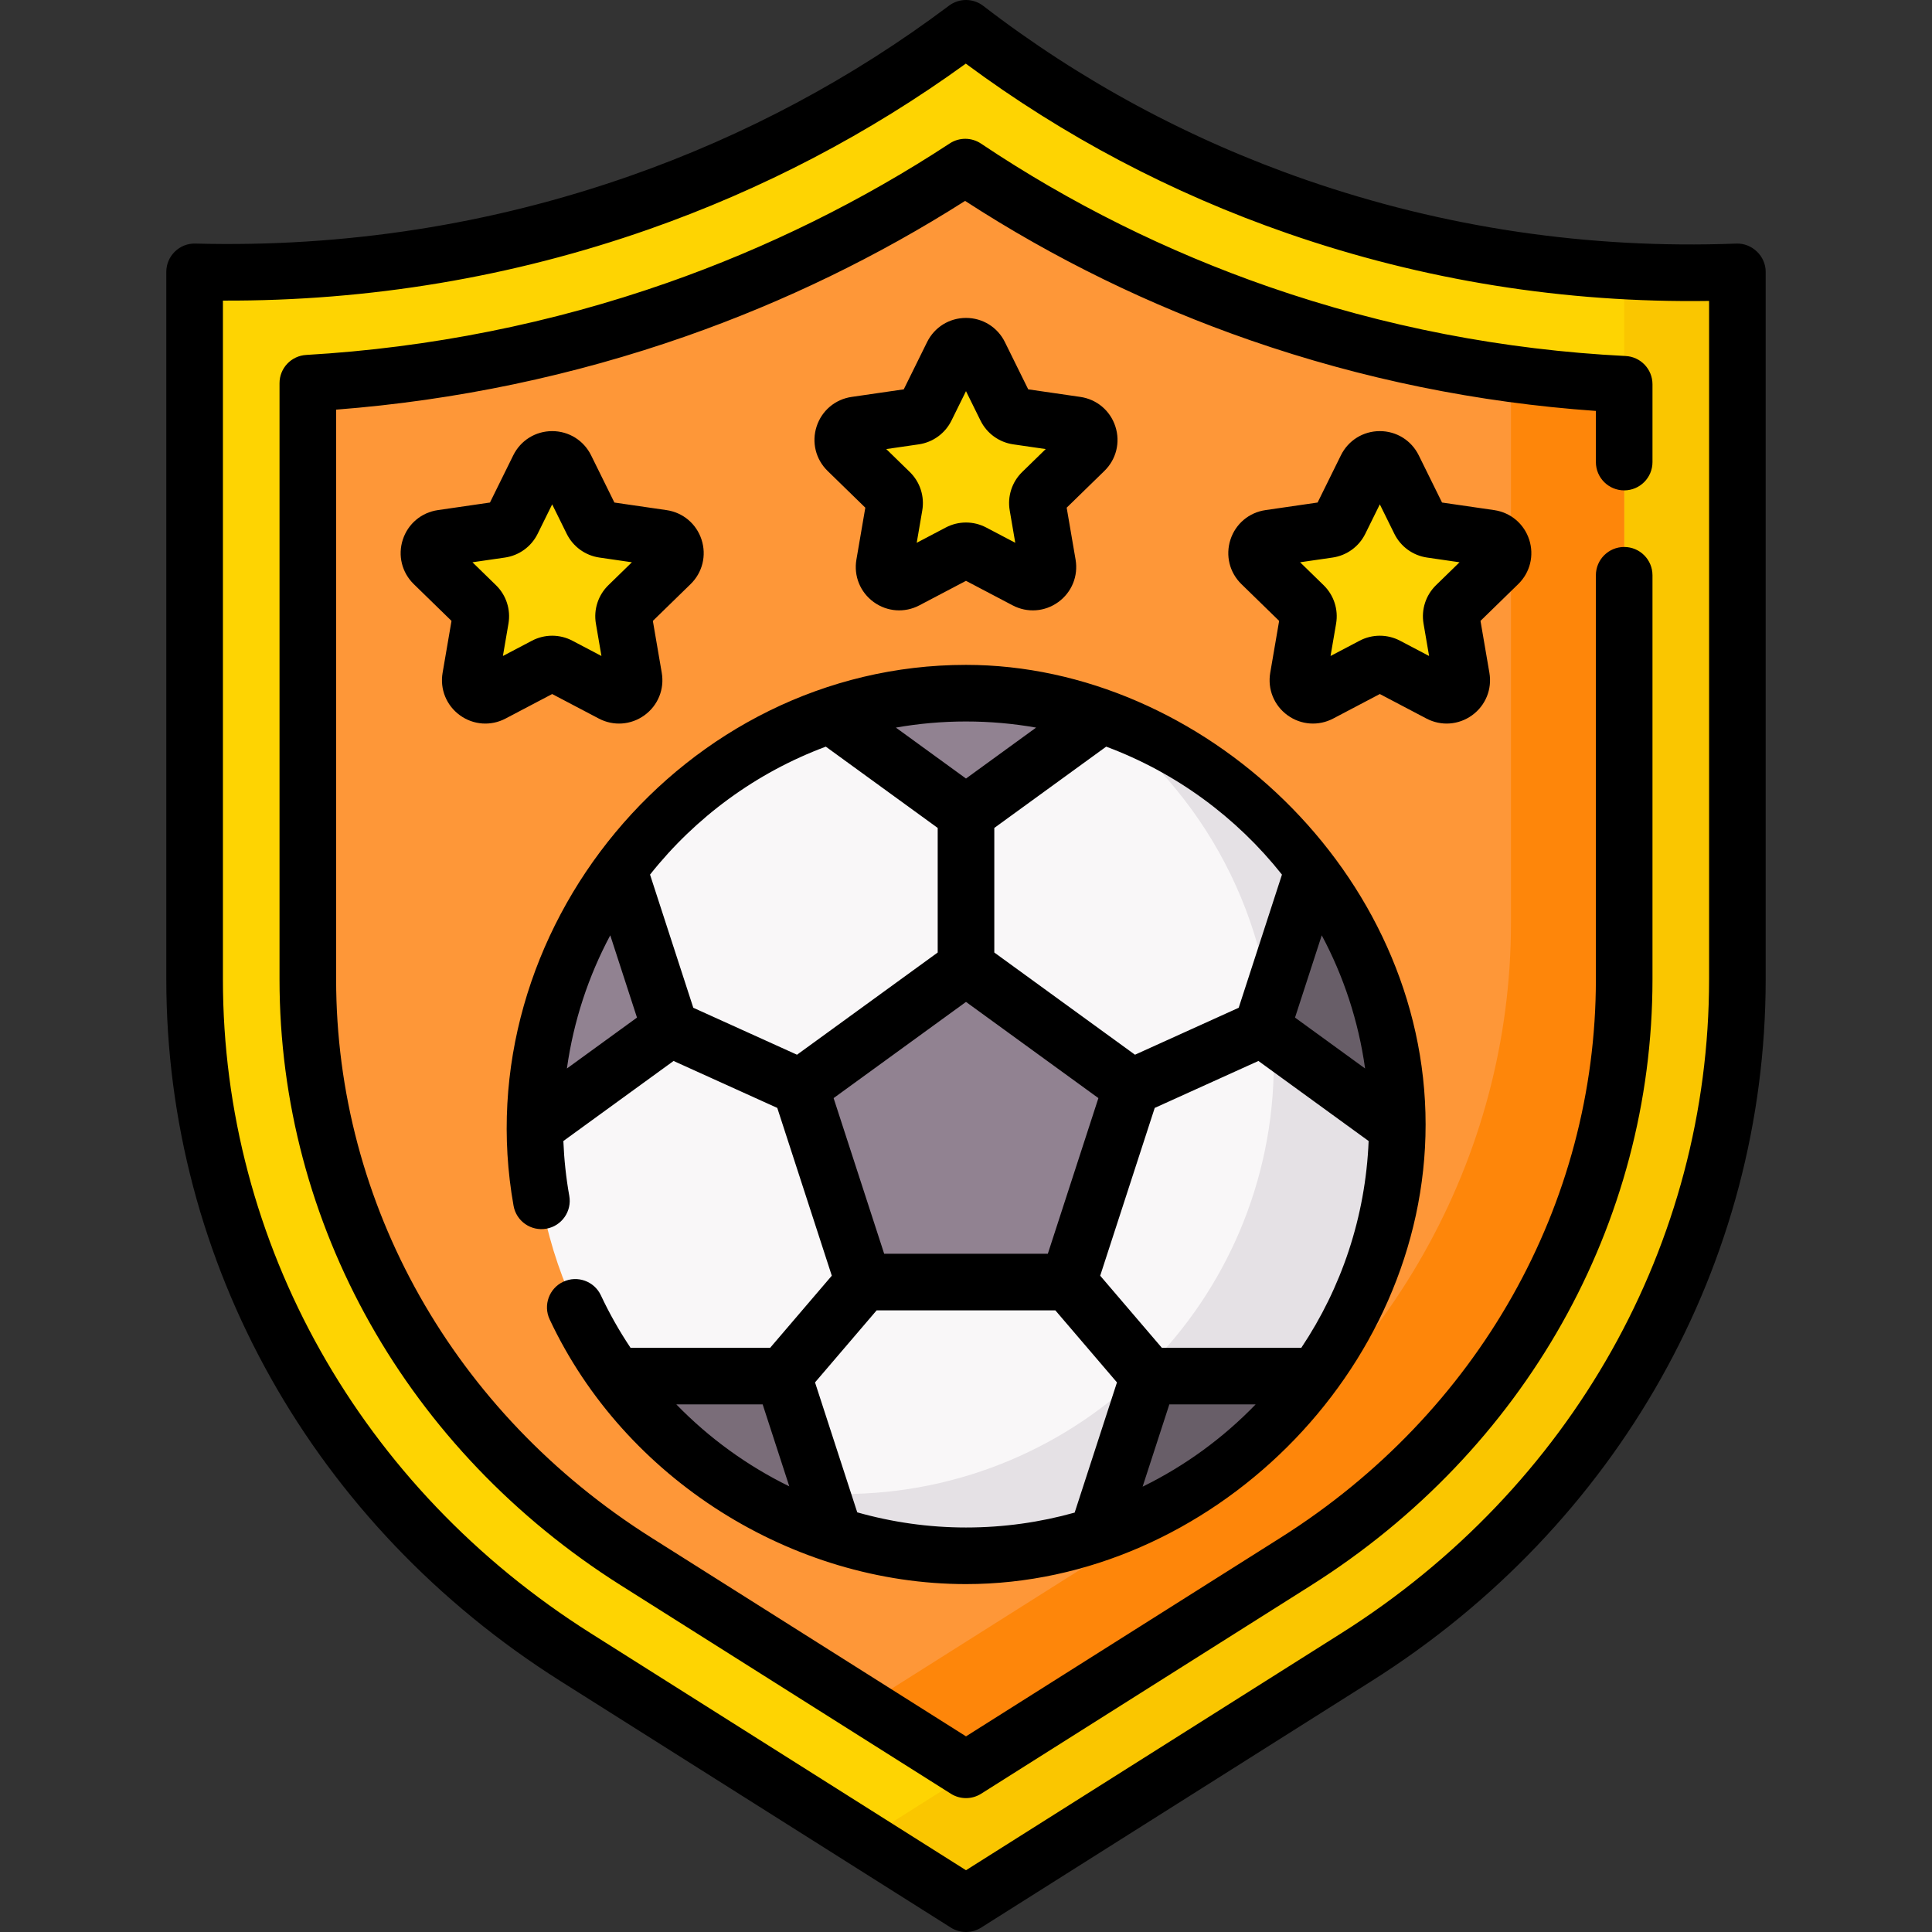 <svg id="Capa_1" enable-background="new 0 0 512 512" height="512" viewBox="0 0 512 512" width="512" xmlns="http://www.w3.org/2000/svg"><rect x="0" y="0" width="512" height="512" fill="#333333" stroke="none"/><g><g><path d="m359.439 439.181-103.439 65.319-103.438-65.32c-63.045-39.811-100.986-107.297-100.986-179.622v-187.512c26.868.709 69.546-1.399 117.888-18.355 38.612-13.544 67.477-31.874 86.536-46.191 18.749 14.435 48.008 33.511 87.733 47.281 48.165 16.697 90.55 18.257 116.691 17.264v187.513c0 72.325-37.941 139.811-100.985 179.623z" fill="#fed402"/><g><path d="m430.424 71.784v172.774c0 72.325-37.941 139.81-100.986 179.622l-100.315 63.348 26.877 16.972 103.438-65.32c63.045-39.812 100.986-107.297 100.986-179.622 0-62.504 0-125.008 0-187.513-8.426.321-18.548.372-30-.261z" fill="#fac600"/></g><path d="m168.58 413.815c-54.479-34.403-87.004-92.069-87.004-154.256v-158.01c33.485-1.942 66.3-8.494 97.817-19.549 27.028-9.481 52.646-22.133 76.408-37.717 24.172 16.194 50.36 29.226 78.106 38.844 31.101 10.781 63.491 17.054 96.517 18.708v157.724c0 62.187-32.525 119.853-87.004 154.257l-87.42 55.204z" fill="#fe9738"/><g><path d="m400.424 99.033v145.526c0 62.187-32.525 119.853-87.004 154.257l-84.297 53.232 26.877 16.972 87.42-55.204c54.479-34.404 87.004-92.07 87.004-154.257v-157.724c-10.065-.504-20.071-1.443-30-2.802z" fill="#fe860a"/></g><g fill="#fed402"><path d="m149.921 123.98 6.991 14.166c.583 1.181 1.709 1.999 3.012 2.188l15.633 2.272c3.281.477 4.591 4.509 2.217 6.823l-11.312 11.027c-.943.919-1.373 2.243-1.15 3.541l2.67 15.57c.56 3.268-2.869 5.759-5.804 4.217l-13.983-7.351c-1.165-.613-2.557-.613-3.723 0l-13.983 7.351c-2.935 1.543-6.364-.949-5.804-4.217l2.67-15.57c.223-1.298-.208-2.622-1.15-3.541l-11.312-11.027c-2.374-2.314-1.064-6.346 2.217-6.823l15.633-2.272c1.303-.189 2.429-1.008 3.012-2.188l6.991-14.166c1.468-2.973 5.707-2.973 7.175 0z"/><path d="m369.254 123.98 6.991 14.166c.583 1.181 1.709 1.999 3.012 2.188l15.633 2.272c3.281.477 4.591 4.509 2.217 6.823l-11.312 11.027c-.943.919-1.373 2.243-1.15 3.541l2.67 15.57c.56 3.268-2.869 5.759-5.804 4.217l-13.983-7.351c-1.165-.613-2.557-.613-3.723 0l-13.983 7.351c-2.935 1.543-6.364-.949-5.804-4.217l2.67-15.57c.223-1.298-.208-2.622-1.15-3.541l-11.312-11.027c-2.374-2.314-1.064-6.346 2.217-6.823l15.633-2.272c1.303-.189 2.429-1.008 3.012-2.188l6.991-14.166c1.468-2.973 5.707-2.973 7.175 0z"/></g><g><circle cx="256" cy="298" fill="#f9f7f8" r="114.3"/><path d="m290.024 188.849c28.798 20.754 47.55 54.579 47.55 92.787 0 63.126-51.174 114.3-114.3 114.3-11.849 0-23.276-1.803-34.024-5.15 18.781 13.535 41.833 21.513 66.751 21.513 63.126 0 114.3-51.174 114.3-114.3 0-51.276-33.767-94.667-80.277-109.15z" fill="#e5e1e5"/><path d="m291.958 189.465-32.11 23.33c-2.294 1.667-5.401 1.667-7.695 0l-32.11-23.33c8.223-2.707 20.643-5.766 35.958-5.766 8.656.001 21.41.978 35.957 5.766z" fill="#918291"/><path d="m163.889 230.263 12.265 37.748c.876 2.697-.084 5.651-2.378 7.318l-32.11 23.33c-.044-9.066.958-22.641 6.292-38.054 4.632-13.385 10.93-23.533 15.931-30.342z" fill="#918291"/><path d="m163.115 364.671h39.691c2.836 0 5.349 1.826 6.225 4.523l12.265 37.748c-8.63-2.77-21.186-7.917-34.159-17.708-11.335-8.552-19.07-17.692-24.022-24.563z" fill="#7a6d79"/><g fill="#685e68"><path d="m217.67 395.786c-9.85-.476-19.377-2.183-28.419-4.998 5.236 3.166 10.129 8.525 32.035 16.127z"/><path d="m290.705 406.942 12.265-37.748c.876-2.697 3.389-4.523 6.225-4.523h39.691c-4.794 6.647-11.933 15.064-22.088 23.069-13.613 10.733-26.995 16.272-36.093 19.202z"/><path d="m370.335 298.659-32.11-23.33c-2.294-1.667-3.254-4.621-2.378-7.318l12.265-37.748c5.078 6.911 11.675 17.515 16.378 31.659 4.95 14.885 5.891 27.944 5.845 36.737z"/></g><path d="m252.153 259.041-36.209 26.307c-2.294 1.667-3.254 4.621-2.378 7.318l13.831 42.566c.876 2.697 3.389 4.523 6.225 4.523h44.757c2.836 0 5.349-1.826 6.225-4.523l13.831-42.566c.876-2.697-.084-5.651-2.378-7.318l-36.209-26.307c-2.295-1.667-5.401-1.667-7.695 0z" fill="#918291"/></g><path d="m259.587 93.98 6.991 14.166c.583 1.181 1.709 1.999 3.012 2.188l15.633 2.272c3.281.477 4.591 4.509 2.217 6.823l-11.312 11.027c-.943.919-1.373 2.243-1.15 3.541l2.67 15.57c.56 3.268-2.869 5.759-5.804 4.217l-13.983-7.351c-1.165-.613-2.557-.613-3.723 0l-13.983 7.351c-2.935 1.543-6.364-.949-5.804-4.217l2.67-15.57c.223-1.298-.208-2.622-1.15-3.541l-11.312-11.027c-2.374-2.314-1.064-6.346 2.217-6.823l15.633-2.272c1.303-.189 2.429-1.008 3.012-2.188l6.991-14.166c1.468-2.973 5.708-2.973 7.175 0z" fill="#fed402"/></g><path d="m430.799 94.345c-32.293-1.618-64.066-7.776-94.436-18.304-27.069-9.384-52.77-22.165-76.388-37.988-2.503-1.679-5.767-1.694-8.288-.041-23.231 15.235-48.39 27.654-74.777 36.911-30.79 10.799-63.011 17.238-95.77 19.139-3.966.23-7.065 3.514-7.065 7.487v158.01c0 64.775 33.832 124.812 90.5 160.598l87.42 55.205c2.446 1.545 5.563 1.543 8.009 0l87.42-55.204c56.668-35.787 90.5-95.823 90.5-160.599v-107.106c0-4.143-3.358-7.5-7.5-7.5s-7.5 3.357-7.5 7.5v107.105c0 59.598-31.218 114.894-83.509 147.915l-83.415 52.677-83.416-52.677c-52.29-33.021-83.508-88.316-83.508-147.914v-151c31.722-2.452 62.906-8.996 92.8-19.481 25.969-9.109 50.801-21.157 73.883-35.838 23.54 15.285 48.981 27.715 75.692 36.974 29.475 10.218 60.214 16.494 91.474 18.685v13.556c0 4.143 3.358 7.5 7.5 7.5s7.5-3.357 7.5-7.5v-20.618c-.001-3.998-3.134-7.293-7.126-7.492zm-25.547 48.665c-1.363-4.193-4.92-7.192-9.283-7.826l-13.813-2.007-6.177-12.517c-1.952-3.954-5.903-6.41-10.313-6.41s-8.361 2.456-10.313 6.41l-6.177 12.517-13.812 2.007c-4.363.634-7.92 3.633-9.284 7.826-1.363 4.193-.248 8.711 2.91 11.79l9.994 9.741-2.359 13.756c-.746 4.347 1.007 8.656 4.575 11.249 3.577 2.599 8.223 2.92 12.111.875l12.354-6.495 12.354 6.495c3.903 2.053 8.543 1.715 12.11-.875 3.568-2.592 5.321-6.901 4.576-11.248l-2.36-13.757 9.995-9.742c3.16-3.078 4.274-7.596 2.912-11.789zm-24.694 12.075c-2.709 2.643-3.945 6.446-3.306 10.178l1.472 8.581-7.707-4.053c-1.675-.88-3.512-1.319-5.35-1.319s-3.676.44-5.352 1.32l-7.706 4.052 1.472-8.579c.641-3.732-.596-7.538-3.308-10.181l-6.234-6.076 8.616-1.252c3.745-.544 6.982-2.896 8.659-6.291l3.853-7.807 3.852 7.806c1.675 3.396 4.912 5.747 8.659 6.292l8.615 1.252zm-213.464 202.086c-2.936-4.392-5.57-9.026-7.85-13.89-1.758-3.751-6.226-5.365-9.974-3.607-3.75 1.759-5.365 6.225-3.607 9.975 19.885 42.411 64.402 70.152 110.337 70.152 64.598 0 121.8-56.307 121.8-121.787 0-.004 0-.009 0-.014 0-66.599-59.197-121.801-121.8-121.801-74.899 0-132.883 70.637-119.899 143.351.728 4.077 4.624 6.794 8.702 6.064 4.078-.728 6.792-4.624 6.064-8.701-.852-4.771-1.373-9.64-1.571-14.528l29.207-21.22 27.484 12.444 14.448 44.466-16.329 19.096zm-16.858-74.008c1.759-12.597 5.721-24.497 11.487-35.297l7.084 21.803zm152.565 110.822 7.088-21.814h22.878c-8.603 8.901-18.733 16.315-29.966 21.814zm47.477-146.119c5.766 10.8 9.728 22.699 11.487 35.297l-18.571-13.493zm12.425 54.519c-.82 20.202-7.275 38.975-17.837 54.786h-36.972l-16.329-19.096 14.448-44.466 27.484-12.444zm-22.97-70.605-11.466 35.288-27.484 12.444-37.283-27.088v-33.013l29.651-21.543c18.473 6.876 34.545 18.725 46.582 33.912zm-48.646 59.228-13.402 41.247h-43.369l-13.402-41.247 35.086-25.492zm-35.087-99.809c6.336 0 12.544.558 18.58 1.621l-18.58 13.5-18.58-13.499c6.036-1.064 12.244-1.622 18.58-1.622zm-44.783 88.313-27.484-12.444-11.466-35.288c12.036-15.188 28.108-27.036 46.582-33.912l29.651 21.543v33.013zm21.104 67.743h47.358l16.329 19.096-11.21 34.502c-9.165 2.57-18.823 3.948-28.797 3.948-9.874 0-19.556-1.397-28.819-4.014l-11.189-34.436zm-53.093 24.916h22.884l7.061 21.73c-11.131-5.449-21.28-12.801-29.945-21.73zm-57.358-182.625c3.566 2.592 8.208 2.928 12.11.875l12.354-6.495 12.354 6.495c3.889 2.045 8.533 1.725 12.111-.875 3.568-2.593 5.321-6.902 4.575-11.248l-2.359-13.757 9.995-9.742c3.158-3.078 4.272-7.596 2.91-11.789-1.363-4.193-4.92-7.192-9.283-7.826l-13.813-2.007-6.177-12.517c-1.952-3.954-5.903-6.41-10.313-6.41s-8.361 2.456-10.313 6.41l-6.177 12.517-13.812 2.007c-4.363.634-7.92 3.633-9.284 7.826-1.363 4.193-.248 8.711 2.91 11.79l9.995 9.741-2.36 13.758c-.744 4.346 1.009 8.655 4.577 11.247zm11.953-41.79c3.747-.545 6.983-2.896 8.658-6.291l3.853-7.807 3.854 7.808c1.676 3.395 4.913 5.746 8.658 6.29l8.615 1.252-6.234 6.076c-2.711 2.643-3.948 6.448-3.308 10.179l1.472 8.581-7.707-4.052c-3.35-1.762-7.35-1.759-10.702 0l-7.705 4.052 1.472-8.582c.639-3.73-.597-7.534-3.308-10.178l-6.234-6.076zm326.317-83.204c-39.066 1.479-77.405-4.188-113.95-16.856-31.002-10.747-59.807-26.271-85.614-46.138-2.671-2.058-6.384-2.078-9.08-.055-25.629 19.252-54.064 34.43-84.514 45.11-36.902 12.943-75.666 18.967-115.208 17.936-2.039-.069-3.981.713-5.431 2.124-1.45 1.412-2.267 3.35-2.267 5.373v187.513c0 75.13 39.059 144.649 104.481 185.964l103.438 65.319c2.446 1.544 5.563 1.544 8.009 0l103.438-65.319c65.423-41.314 104.481-110.834 104.481-185.964v-187.513c.022-4.174-3.601-7.652-7.783-7.494zm-7.216 195.007c0 69.953-36.445 134.73-97.49 173.28l-99.434 62.791-99.434-62.791c-61.045-38.55-97.49-103.327-97.49-173.28v-179.898c38.672.152 76.642-6.187 112.871-18.894 30.109-10.562 58.34-25.32 84-43.908 25.917 19.224 54.598 34.354 85.331 45.008 35.882 12.439 73.405 18.443 111.648 17.879v179.813zm-157.339-146.549c-1.363-4.193-4.92-7.192-9.283-7.826l-13.813-2.007-6.177-12.517c-1.952-3.954-5.903-6.41-10.313-6.41-4.409 0-8.361 2.456-10.312 6.41l-6.177 12.517-13.812 2.007c-4.363.634-7.92 3.633-9.284 7.826-1.363 4.193-.248 8.711 2.91 11.79l9.994 9.741-2.359 13.758c-.745 4.346 1.009 8.656 4.577 11.247 3.578 2.598 8.222 2.92 12.109.875l12.355-6.495 12.354 6.494c3.902 2.054 8.543 1.718 12.11-.874 3.568-2.591 5.322-6.901 4.577-11.248l-2.359-13.757 9.995-9.742c3.156-3.078 4.271-7.596 2.908-11.789zm-24.692 12.074c-2.711 2.643-3.948 6.448-3.308 10.179l1.472 8.581-7.707-4.052c-3.351-1.762-7.351-1.762-10.702 0l-7.706 4.052 1.472-8.579c.641-3.732-.596-7.538-3.308-10.181l-6.234-6.076 8.616-1.252c3.745-.545 6.981-2.896 8.658-6.291l3.853-7.807 3.854 7.808c1.676 3.395 4.912 5.745 8.658 6.29l8.616 1.252z"/></g></svg>